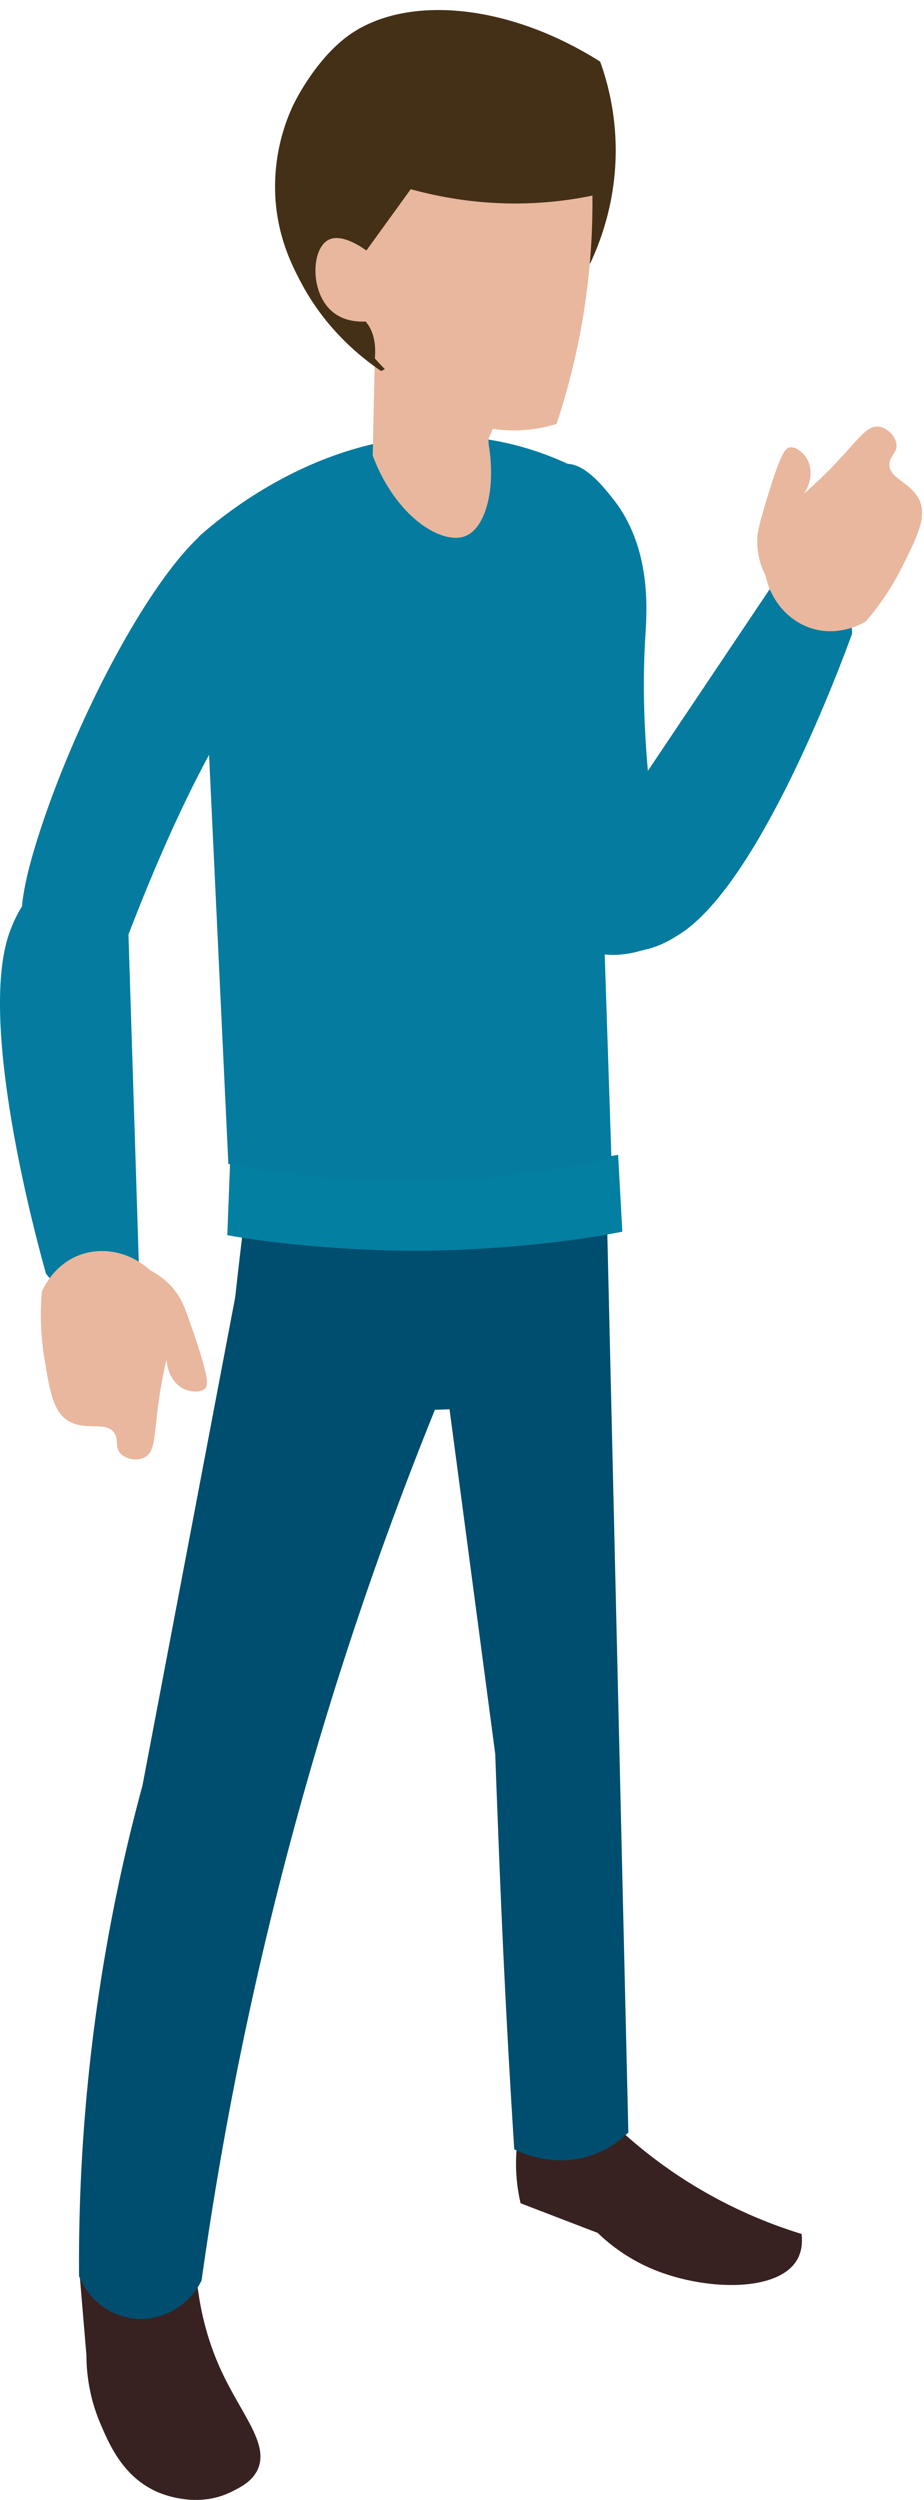 <svg xmlns="http://www.w3.org/2000/svg" width="64" height="173" viewBox="0 0 64 173">
    <g fill="none" fill-rule="evenodd">
        <path fill="#057B9F" d="M46.652 64.835c-.972.542-3.764 1.937-6.165.833-2.33-1.072-3.082-3.944-3.599-6.773-1.854-10.151-1.842-26.151 2.124-26.781 1.358-.215 2.711 1.483 3.436 2.392 2.726 3.42 2.354 7.85 2.244 9.658-.28 4.608-.035 11.187 1.96 20.67z"/>
        <path fill="#057B9F" d="M59.02 43.849c-.697 1.919-6.356 17.269-11.959 20.807-.738.465-2.266 1.43-4.045 1.073-2.415-.483-3.66-3.07-3.954-3.724L53.71 40.178c.237-.09 1.73-.627 3.236.171 1.26.667 2.052 2.014 2.074 3.498"/>
        <path fill="#E8B79E" d="M63.678 34.597c.537 1.155-.127 2.49-1.169 4.588a18.637 18.637 0 0 1-2.529 3.813c-.289.172-1.815 1.04-3.647.522-1.66-.472-2.932-1.899-3.305-3.687a5.311 5.311 0 0 1-.559-1.905c-.08-.852.08-1.472.407-2.592 1.188-4.081 1.534-4.331 1.83-4.372.57-.08 1.06.602 1.118.686.466.665.423 1.648-.127 2.504a32.416 32.416 0 0 0 2.25-2.162c1.558-1.646 2.096-2.556 2.91-2.466.59.067 1.155.643 1.232 1.195.084.596-.45.8-.483 1.385-.055 1.017 1.503 1.267 2.072 2.491"/>
        <path fill="#372221" d="M55.228 156.35c-1.318 2.35-6.613 2.183-10.243.585a12.411 12.411 0 0 1-3.585-2.414l-5.341-2.05a12.025 12.025 0 0 1 0-5.486c2.097-.05 4.195-.098 6.292-.146a32.828 32.828 0 0 0 4.536 3.658 32.937 32.937 0 0 0 8.634 4.097c.093.84-.09 1.394-.293 1.756M17.84 170.91c-.381.82-1.178 1.213-1.828 1.535-2.366 1.172-4.798.143-5.122 0-2.372-1.047-3.324-3.284-3.95-4.755a12.061 12.061 0 0 1-.952-4.683l-.512-6.072 8.048-.586c.15 3.4.975 5.896 1.756 7.61 1.423 3.12 3.396 5.16 2.56 6.95"/>
        <path fill="#004E6F" d="M13.963 157.813c-.886 1.789-2.769 2.84-4.683 2.634-1.686-.182-3.15-1.313-3.804-2.927a126.124 126.124 0 0 1 2.634-26.632 124.16 124.16 0 0 1 1.756-7.316l6.731-35.412h17.559a254.229 254.229 0 0 0-20.193 69.653"/>
        <path fill="#004E6F" d="M43.522 147.57a6.77 6.77 0 0 1-2.634 1.61c-2.529.82-4.724-.173-5.268-.44a789.37 789.37 0 0 1-.585-10.096c-.28-5.42-.453-9.878-.585-13.316-.064-1.633-.114-2.995-.148-3.951-1.462-11.023-2.925-22.047-4.39-33.07l12.147-3.22c.486 20.828.974 41.655 1.463 62.483"/>
        <path fill="#004E6F" d="M42.205 95.623a45.936 45.936 0 0 1-11.121 1.902 46.161 46.161 0 0 1-15.365-1.902 303.563 303.563 0 0 1 1.074-10.194 79.082 79.082 0 0 0 25.217-.293l.195 10.487"/>
        <path fill="#037FA2" d="M43.106 85.234c-3.48.699-8.834 1.277-13.778 1.317-4.85.039-10.138-.45-13.584-1.073l.195-5.073c3.511.485 8.7.816 13.34.732 4.738-.087 9.991-.588 13.534-1.22l.293 5.317"/>
        <path fill="#057B9F" d="M42.35 80.161a64.925 64.925 0 0 1-26.533.39l-2.05-43.411c1.572-1.401 9.659-8.334 19.999-6.731 2.84.44 5.199 1.424 7.024 2.439l1.56 47.313"/>
        <path fill="#057B9F" d="M6.597 70.98c-1.161-.434-2.884-1.297-4.019-3.034-1.811-2.772-1.114-6.222-.087-9.56C5.662 48.074 13.294 34.49 16.994 35.772c1.298.45 1.691 2.587 1.901 3.73.802 4.36-1.695 8.173-2.576 9.575-2.665 4.24-5.886 10.83-9.722 21.904"/>
        <path fill="#E8B79E" d="M33.845 30.744c.523 3.081-.209 5.781-1.59 6.347-1.606.657-4.822-1.26-6.44-5.56l.147-6.732 9.511 1.756-1.646 3.841.018.348"/>
        <path fill="#443016" d="M40.888 18.215L26.4 25.678c-1.526-1.036-3.884-2.972-5.56-6.146-.585-1.107-1.566-3.01-1.757-5.707a13.322 13.322 0 0 1 1.172-6.438s1.31-2.872 3.56-4.683C27.675-.403 34.938.073 41.57 4.265a18.15 18.15 0 0 1 1.073 5.756c.08 3.731-1.02 6.627-1.756 8.194"/>
        <path fill="#E8B79E" d="M38.546 29.336a9.981 9.981 0 0 1-2.488.439c-5.289.246-9.144-3.892-10.096-4.975.122-1.326-.256-2.074-.586-2.488l-.05-.062c-.442.023-1.47.013-2.29-.67-1.576-1.308-1.488-4.34-.294-4.975.885-.47 2.24.448 2.634.732a11298.8 11298.8 0 0 0 3.073-4.244c2.493.684 5.813 1.235 9.658.878a26.238 26.238 0 0 0 2.927-.438 48.474 48.474 0 0 1-2.488 15.803"/>
        <path fill="#057B9F" d="M3.183 88.135C2.629 86.17-1.727 70.4.762 64.258c.327-.808 1.006-2.483 2.659-3.231 2.244-1.017 4.764.36 5.384.719l.83 26.272c-.14.21-1.038 1.518-2.727 1.749-1.412.193-2.842-.44-3.725-1.632"/>
        <path fill="#E8B79E" d="M4.795 98.366c-1.11-.625-1.35-2.097-1.726-4.408a18.665 18.665 0 0 1-.17-4.573c.135-.308.868-1.903 2.659-2.55 1.623-.587 3.489-.168 4.834 1.066.422.22 1.02.596 1.566 1.222.562.646.793 1.243 1.182 2.343 1.414 4.009 1.279 4.413 1.063 4.619-.416.396-1.212.129-1.31.095-.766-.269-1.304-1.093-1.356-2.108a33.076 33.076 0 0 0-.567 3.067c-.305 2.247-.212 3.3-.926 3.7-.518.291-1.313.152-1.698-.251-.415-.435-.1-.912-.416-1.407-.547-.857-1.96-.152-3.135-.815"/>
    </g>
</svg>
